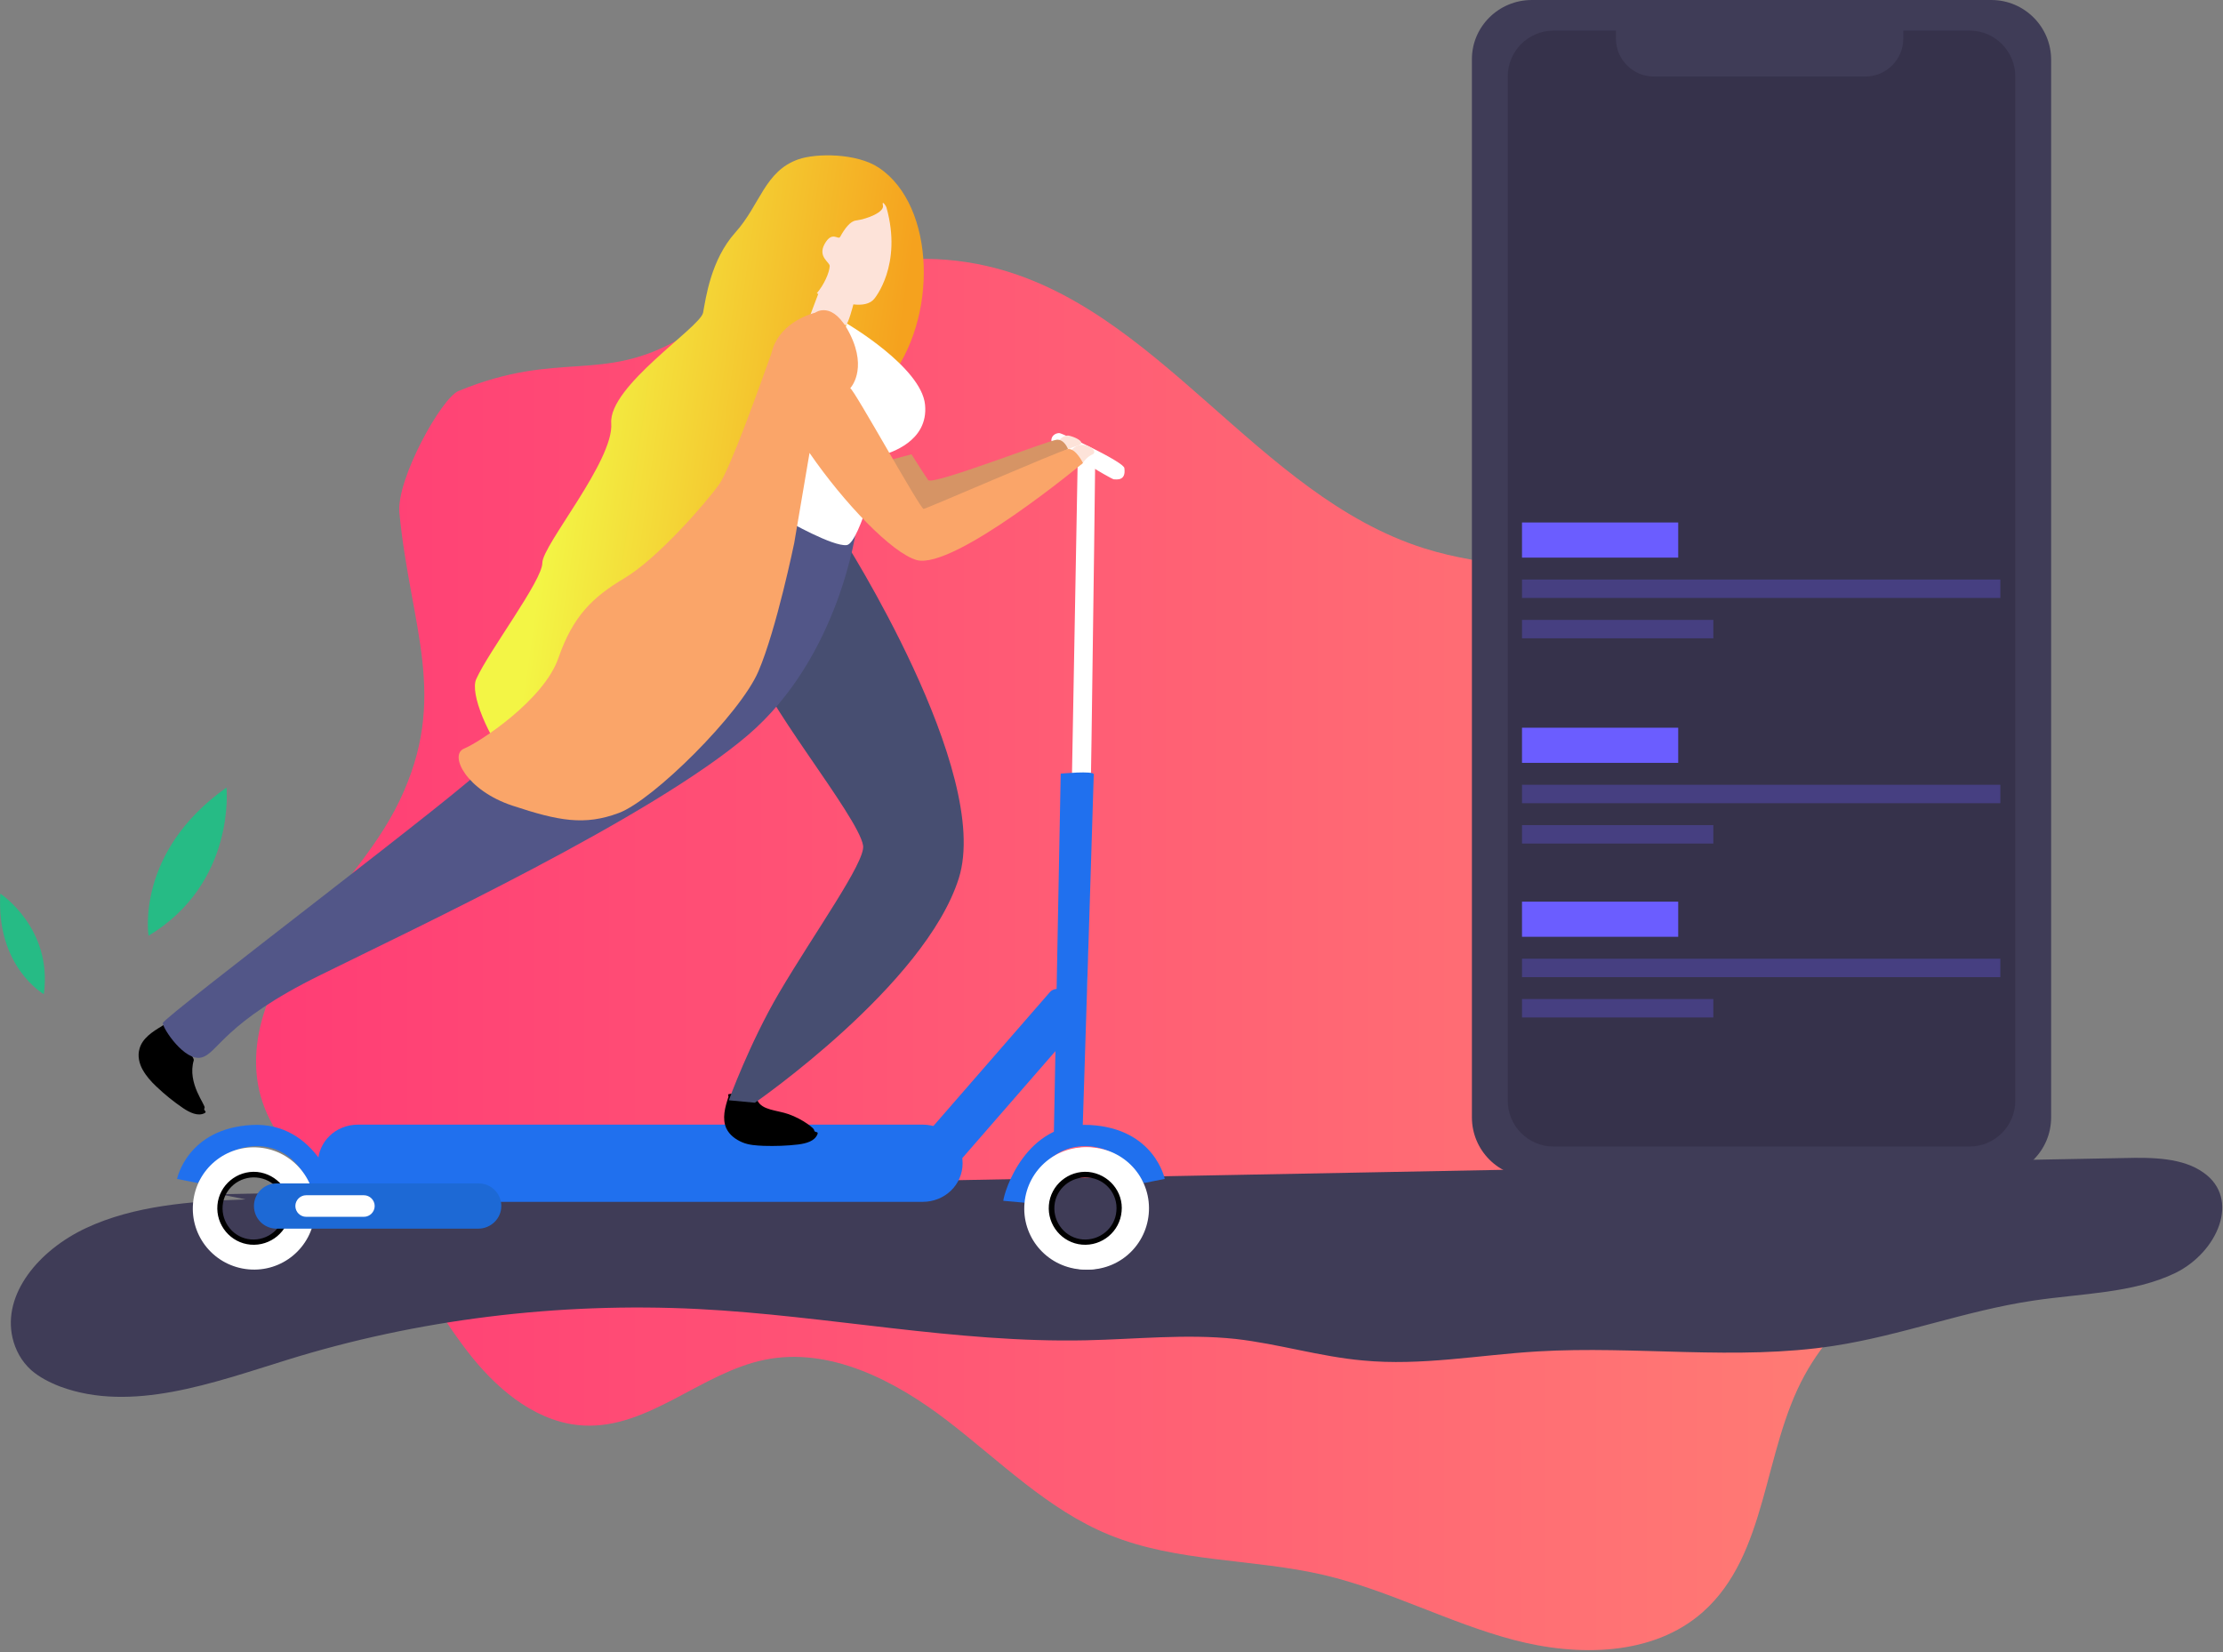 <svg xmlns="http://www.w3.org/2000/svg" width="639" height="475" viewBox="0 0 639 475">
    <rect x="0" y="0" width="639" height="475" fill="#808080" stroke="none"/>
    <defs>
        <linearGradient id="a" x1="-.003%" x2="100.004%" y1="50.009%" y2="50.009%">
            <stop offset="0%" stop-color="#FF3C75"/>
            <stop offset="100%" stop-color="#FF8474"/>
        </linearGradient>
        <linearGradient id="b" x1="17.042%" x2="85.363%" y1="43.164%" y2="57.755%">
            <stop offset="3.514%" stop-color="#F3F545"/>
            <stop offset="100%" stop-color="#F5A21E"/>
        </linearGradient>
    </defs>
    <g fill="none" fill-rule="evenodd">
        <path fill="url(#a)" d="M131.8 112.4c-4.9 2-17.9 25.4-17 35 3.2 33.1 14.4 52.9 0 82.9-7 14.5-18.6 26.2-27.9 39.4-9.3 13.2-16.3 29.7-12 45.3 5.3 19 24.9 29.5 38.1 44.1 8.7 9.6 14.7 21.2 22.8 31.2 8.1 10 19.2 18.9 32.1 19.5 18.6.9 33.7-15.2 51.9-18.9 18.6-3.8 37.4 5.9 52.5 17.5 15.1 11.6 28.9 25.6 46.5 32.8 19.5 8 41.4 6.8 61.9 11.6 18.6 4.4 35.8 13.7 54.3 18.6 18.5 4.9 40.2 4.7 54.5-8 18.7-16.6 17.2-46.1 29.2-68 11.1-20.4 32.8-32.5 47.4-50.5 26.3-32.4 25.4-82 3.1-117.2-22.3-35.3-62.8-56.6-104.1-62.2-18.6-2.5-37.8-2.2-55.8-7.9-48-15.2-76.5-69.8-125.5-81.1-31.1-7.2-61.4 5.3-87.9 20.6-23 13.4-35 3.3-64.1 15.3z"/>
        <path fill="#3F3C57" d="M63.2 343.3c182.5-3.5 365-6.9 547.5-10.4 8-.2 16.7-.1 22.7 4.2 10.7 7.5 4.1 22.8-8 28.8-12.1 5.9-27.1 5.9-41 8-19.5 2.9-37.8 10-57.3 13-28 4.3-56.8-.1-85.2 1.6-16.7 1-33.4 4.2-50.1 2.6-12.4-1.1-24.3-4.8-36.7-6.2-14.2-1.5-28.6.1-43 .4-37.4.8-74.2-7.1-111.5-9-40.1-2-80.8 3-118.3 14.7-21 6.5-44.5 15.2-65 7.6-3.1-1.2-6-2.7-8.3-4.7-2.9-2.6-4.6-5.9-5.4-9.3C.7 372 11.1 359.4 24.8 353c13.7-6.4 30-7.7 45.8-8.2"/>
        <path fill="#3F3C57" d="M440.3 0h132.1c9.5 0 17.2 7.7 17.2 17.2v304c0 9.5-7.7 17.2-17.2 17.2H440.3c-9.5 0-17.2-7.7-17.2-17.2v-304C423 7.7 430.8 0 440.3 0z"/>
        <path fill="#36324B" d="M579.3 22v294.4c0 7.3-5.9 13.2-13.2 13.2H446.6c-7.3 0-13.2-5.9-13.2-13.2V22c0-7.3 5.9-13.2 13.2-13.2h17.9v2.3c0 6 4.9 10.9 10.9 10.9h60.8c6 0 10.9-4.9 10.9-10.9V8.8h19.1c7.2 0 13.1 5.9 13.1 13.2z"/>
        <path fill="#FFF" d="M302.6 127.5s16.8 10.3 17.6 10.3c.8 0 3.5.5 3-3.2.1-1.7-17.9-10.1-18.7-10.1-.9 0-1.9.5-2.2 1.5-.3.9.3 1.5.3 1.5z"/>
        <path fill="#FFF" d="M314.8 133.4s-1.8 158.1-2.9 158.1c-1.1 0-5 1-5-.4s2.9-159.7 2.9-159.7l5 2z"/>
        <path fill="#2070EE" d="M304.9 222.4s9.5-.9 9.5.2-3.3 105.3-3.3 105.3l-8.2-.2 2-105.3zM265.2 323.3H102.9c-6.4 0-11.5 4.9-11.5 11.1 0 6.2 5.2 11.1 11.5 11.1h162.3c6.4 0 11.5-4.9 11.5-11.1 0-6.2-5.1-11.1-11.5-11.1z"/>
        <path fill="#2070EE" d="M301.8 285.2l-36.2 41.6c-1.4 1.6-.5 4.8 2.1 7s5.8 2.7 7.2 1.1l36.2-41.6c1.4-1.6.5-4.8-2.1-7s-5.8-2.7-7.2-1.1zM288.4 345.2l6.7.6s2.5-14.7 14.8-16.2c12.3-1.4 18.9 10.5 18.9 10.5l6-1.2s-2.9-14.5-21.5-15.5-24.7 19.4-24.9 21.8z"/>
        <path fill="#FFF" fill-rule="nonzero" d="M314.3 329.9c-9.7-.9-18.2 6.2-19.1 15.9-.9 9.7 6.2 18.2 15.9 19.1 9.7.9 18.2-6.2 19.1-15.9.9-9.7-6.2-18.2-15.9-19.1zm8.8 18.4c-.5 5.7-5.6 10-11.4 9.5-5.7-.5-10-5.6-9.5-11.4.5-5.7 5.6-10 11.4-9.5 5.8.6 10 5.7 9.5 11.4z"/>
        <path fill="#000" fill-rule="nonzero" d="M74.3 332.5c-8.2-.8-15.5 5.3-16.3 13.6-.8 8.2 5.3 15.5 13.6 16.3 8.2.8 15.5-5.3 16.3-13.6.7-8.3-5.3-15.6-13.6-16.3zm7.5 15.7c-.4 4.9-4.8 8.5-9.7 8.1-4.9-.4-8.5-4.8-8.1-9.7.4-4.9 4.8-8.5 9.7-8.1 5 .4 8.6 4.8 8.1 9.7z"/>
        <path fill="#2070EE" d="M97.3 345.2l-6.7.6s-2.5-14.7-14.8-16.2c-12.3-1.4-18.9 10.5-18.9 10.5l-6-1.2s2.9-14.5 21.5-15.5 24.7 19.4 24.9 21.8z"/>
        <path fill="#FFF" fill-rule="nonzero" d="M74.6 329.9c-9.7-.9-18.2 6.2-19.1 15.9-.9 9.7 6.2 18.2 15.9 19.1 9.7.9 18.2-6.2 19.1-15.9.8-9.7-6.3-18.2-15.9-19.1zm8.8 18.4c-.5 5.7-5.6 10-11.4 9.5-5.7-.5-10-5.6-9.5-11.4.5-5.7 5.6-10 11.4-9.5 5.8.6 10 5.7 9.5 11.4z"/>
        <path fill="#000" fill-rule="nonzero" d="M313.4 332.5c-8.2-.8-15.5 5.3-16.3 13.6-.8 8.2 5.3 15.5 13.6 16.3 8.2.8 15.5-5.3 16.3-13.6.7-8.3-5.4-15.6-13.6-16.3zm7.5 15.7c-.4 4.9-4.8 8.5-9.7 8.1-4.9-.4-8.5-4.8-8.1-9.7.4-4.9 4.8-8.5 9.7-8.1 5 .4 8.6 4.8 8.1 9.7z"/>
        <path fill="#FFF" fill-rule="nonzero" d="M313.6 329.9c-9.7-.9-18.2 6.2-19.1 15.9-.9 9.7 6.2 18.2 15.9 19.1 9.7.9 18.2-6.2 19.1-15.9.9-9.7-6.2-18.2-15.9-19.1zm8.8 18.4c-.5 5.7-5.6 10-11.4 9.5-5.7-.5-10-5.6-9.5-11.4.5-5.7 5.6-10 11.4-9.5 5.8.6 10.1 5.7 9.5 11.4z"/>
        <path fill="#1D69D5" d="M137.5 353.2h-58c-3.6 0-6.5-2.9-6.5-6.5s2.9-6.5 6.5-6.5h58.1c3.6 0 6.5 2.9 6.5 6.5s-3 6.5-6.6 6.5z"/>
        <path fill="#FFF" d="M104.6 349.8H88c-1.7 0-3.1-1.4-3.1-3.1 0-1.7 1.4-3.1 3.1-3.1h16.6c1.7 0 3.1 1.4 3.1 3.1 0 1.7-1.4 3.1-3.1 3.1z"/>
        <path fill="#26BB85" d="M12.6 285.8S-1.2 277.9.1 256.9c0 0 15.1 9.9 12.5 28.9zM42.7 269s-3.9-24 22.4-42.6c0 0 2.8 27.4-22.4 42.6z"/>
        <path fill="#FDE3D9" d="M304.5 126.5s1.4-1.7 3-1.2c1.6.4 3.6 1.4 3.3 2.2-.3.8-3.9 1-4 2.3 0 1.3-2.3-3.3-2.3-3.3z"/>
        <path fill="#FDE3D9" d="M307.5 130.1s1.2-2.3 3.7-2.2c2.5.1 4.4 2.1 2.7 2.8-1.7.7-3 2.9-3 2.9l-3.4-3.5z"/>
        <path fill="#000" d="M46.5 295c-2.7 1.6-5.6 3.5-6.4 6.5-.6 2-.1 4.2.9 6 1 1.8 2.4 3.4 3.9 4.8 2.4 2.3 5 4.4 7.8 6.3 1.8 1.2 4.2 2.4 6.1 1.4.9-.5-.5-.7 0-1.5.5-.7-5.1-7-3.1-13.7.3-.8-5.3-8.4-8.8-10.1M209.4 315.3c-1 3-1.9 6.3-.6 9.1.9 1.9 2.7 3.2 4.6 4 1.9.8 4 .9 6.1 1 3.3.1 6.7 0 10-.4 2.2-.3 4.7-.9 5.5-3 .3-.9-.9-.2-1-1.2 0-.4-3.1-3-7.3-4.5-3.4-1.2-7.7-1.1-9-4-.4-.8-4.6-2.7-8.4-1.7"/>
        <path fill="url(#b)" d="M97.9 151.2c3.7-8.2 19-28.3 19-33.4 0-5.1 20.6-29.4 19.8-40.1-.8-10.7 25.6-27.6 26.4-31.8.8-4.2 2.2-15.2 9.3-23.1 7.1-7.9 8.4-17.6 18.1-21 5.2-1.8 16.8-1.8 23.1 2.4 16.4 10.9 17.2 43.7 2.5 61.5-8.9 9.2-42.7 31.2-50.7 43.8-8 12.5-16.9 12.2-23 27.9-6.1 15.7-12.7 3.6-18 33.9-5.3 30.3-30.3-11.9-26.5-20.1z" transform="translate(39 44)"/>
        <path fill="#474E71" d="M242.1 154.4s43.2 67.4 33.5 98.1C265.9 283.2 217 317 217 317l-7.5-.7s5.9-16.3 14.4-30.8c10.1-17.2 24.9-37.7 24.2-42.4-1.3-8.5-30.7-43.7-31.7-54.1-1-10.4 19.8-34.6 19.8-34.6h5.9z"/>
        <path fill="#525688" d="M246.2 151.7s-4.7 37-31.3 59.7C187.2 235 120 266.5 92.1 280.3 64.2 294 62.7 302.8 57.9 304c-4.8 1.2-11.1-8.3-11.1-9.9 0-1.6 91.2-70.5 91.9-73.3l.7-2.8 86.5-75.3 20.3 9z"/>
        <path fill="#FFF" d="M226.3 149.7s13.1 7.5 17.1 7c3.9-.6 9.7-25.5 10.8-26 1.2-.5 12.8-3.6 11.7-14.4-1.1-10.8-22.5-23.3-22.5-23.3l-17.1 56.7z"/>
        <path fill="#FDE3D9" d="M253.8 59.1c.4 1.8-4.2 3.8-7.8 4.3-1.6.2-3.2 2.3-4.5 4.7-.6 1-2.3-1.9-4.5 2.1-2 3.7 1.6 5.2 1.5 6.3-.1 1.9-1.6 5.3-3.7 7.8.1.1.3.1.4.2l-2.3 6.1c7.5-2.1 9.3 2.9 10.1 2.9.8 0 2.3-6 2.3-6 2.6.3 4.8-.1 6-1.6 0 0 8.2-9.6 3.5-26.3 0-.2-1.4-2.4-1-.5z"/>
        <path fill="#201D39" d="M238.7 130.6s-8.8-12.6-9.9-16.1c-1.1-3.5 6.6 17.2 9.9 20.3v-4.2z"/>
        <path fill="#D69465" d="M262 130.6s3.6 5.7 4.8 7.4c1.1 1.7 34.8-11.5 37-11.6 2.2-.1 3.2 2.7 3.2 2.7l-42.8 20-8.9-16.7 6.7-1.8z"/>
        <path fill="#FAA569" d="M307 129.1c-2.2.4-40.6 17.1-41.5 17.2-.9.2-20-34.4-21.1-34.7 0 0 5-5.2 0-15.4s-10.1-6.3-10.1-6.3-8.2 1.9-11.5 8.7c-.5.9-.8 2-1.1 3.1-3.1 8.7-11.7 32.8-14.9 37.4-4 5.7-18.1 21.7-27.3 27.1-9.2 5.5-14.8 10.9-19 23-4.2 12.1-22.7 24.2-27.1 26-4.4 1.8.6 12 13.9 16.4 13.3 4.4 20.7 5.8 30.6 2.1 9.9-3.7 34.9-28.5 40.1-40.7 5.2-12.1 10.3-36.9 10.3-36.9l4.4-25.9c9.9 14.4 23.7 28.8 30.8 30.8 10.7 2.9 47.8-27.9 47.8-27.9s-2.1-4.3-4.3-4z"/>
        <path fill="#6B5DFF" d="M437.5 209.2h44.9v10.1h-44.9z"/>
        <path fill="#6B5DFF" d="M437.5 225.6H575v5.3H437.5zM437.5 237.2h55v5.3h-55z" opacity=".3"/>
        <path fill="#6B5DFF" d="M437.5 150.2h44.9v10.1h-44.9z"/>
        <path fill="#6B5DFF" d="M437.5 166.6H575v5.3H437.5zM437.5 178.2h55v5.3h-55z" opacity=".3"/>
        <path fill="#6B5DFF" d="M437.5 259.2h44.9v10.1h-44.9z"/>
        <path fill="#6B5DFF" d="M437.5 275.6H575v5.3H437.5zM437.5 287.2h55v5.3h-55z" opacity=".3"/>
    </g>
</svg>
